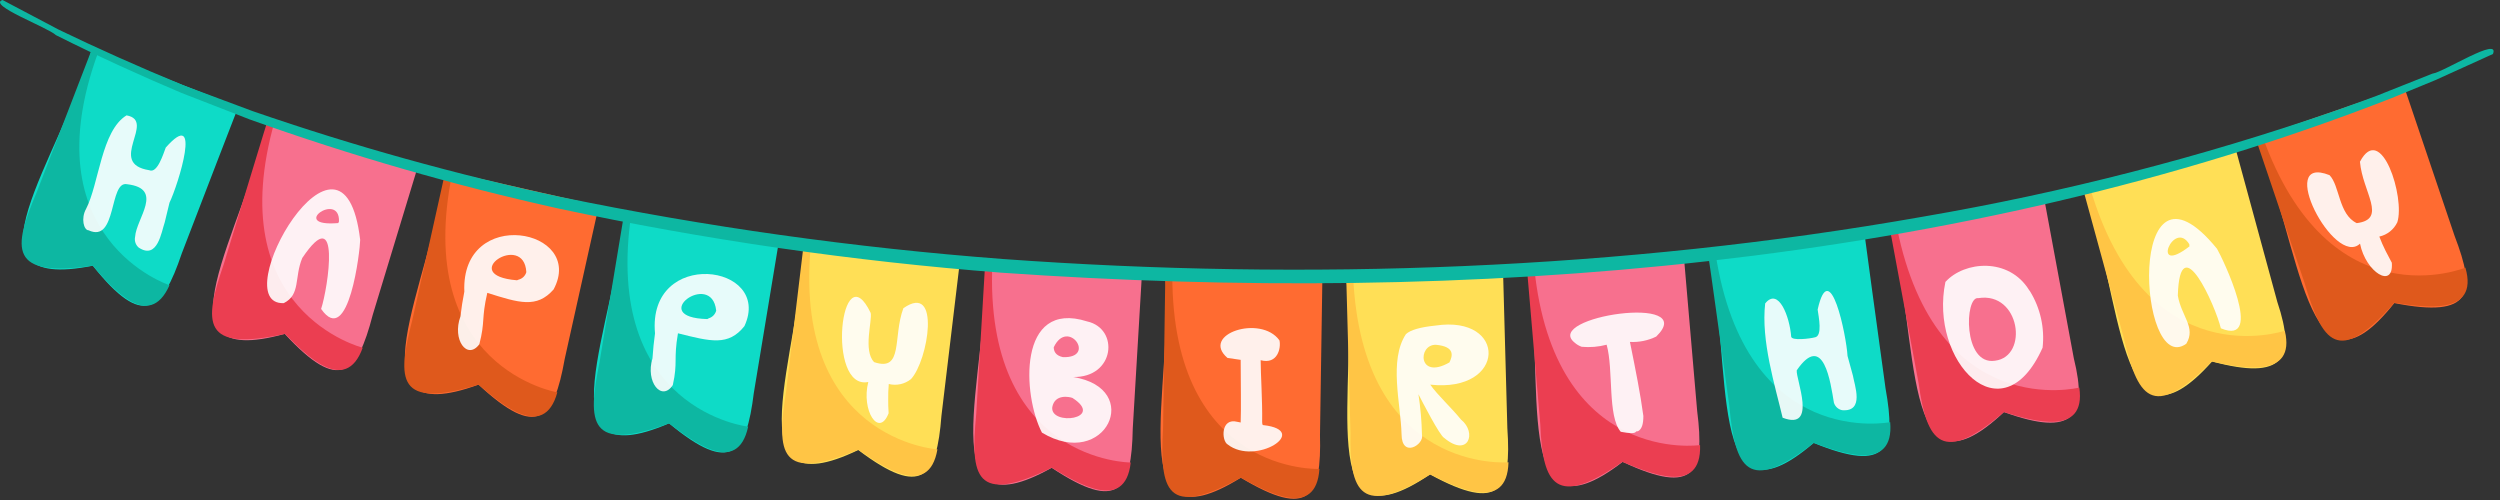 <svg width="200" height="40" viewBox="0 0 200 40" fill="none" xmlns="http://www.w3.org/2000/svg">
<rect x="0" y="0" width="200" height="40" fill="#333333" stroke="none"/>
<g clip-path="url(#clip0_1_6902)">
<path d="M7.345 3.949C4.932 12.611 -3.768 23.514 7.424 21.257C11.458 26.326 12.977 24.914 14.542 20.274C16.13 16.149 19.028 8.611 19.062 8.554L7.345 3.949Z" fill="#0EDBC7"/>
<path d="M7.864 4.16C2.367 19.143 13.559 22.817 13.559 22.817C11.909 26.532 8.977 23.029 7.418 21.257C0.678 22.234 1 19.914 2.955 15.337L7.345 3.949L7.864 4.16Z" fill="#0DB7A2"/>
<path opacity="0.9" d="M13.26 11.806C16.209 8.474 14.265 14.76 13.559 16.217C13.384 16.92 13.26 17.451 13.175 17.8C12.915 18.531 12.61 20.811 11.096 19.806C10.851 19.596 10.74 19.266 10.808 18.948C10.898 17.468 13.158 15.091 10.164 14.737C8.7 14.44 9.384 19.486 7.085 18.423C6.706 18.423 6.457 17.468 6.887 16.709C7.921 14.714 8.107 10.451 10.124 9.229C12.548 9.669 8.503 13.074 11.938 13.617C12.593 13.909 13.068 12.291 13.26 11.806V11.806Z" fill="white"/>
<path d="M21.469 9.457C19.678 18.286 11.774 29.783 22.78 26.709C27.164 31.469 28.582 29.954 29.814 25.206C31.096 20.977 33.446 13.251 33.463 13.206L21.469 9.457Z" fill="#F7708E"/>
<path d="M21.994 9.623C17.587 24.971 29.017 27.817 29.017 27.817C27.638 31.64 24.457 28.389 22.802 26.709C16.119 28.177 16.277 25.84 17.898 21.143C19.209 16.834 21.435 9.514 21.469 9.457L21.994 9.623Z" fill="#EB3E51"/>
<path opacity="0.9" d="M28.814 19.189C28.814 19.948 27.91 27.914 25.689 24.714C26.254 23 27.299 16 24.181 20.64C23.531 22.2 24.062 23.571 22.701 24.251C17.915 24.44 27.458 7.68 28.814 19.189V19.189ZM27.119 17.714C27.192 15.257 23.034 18.183 27.062 17.846C27.088 17.805 27.107 17.761 27.119 17.714Z" fill="white"/>
<path d="M35.638 13.674C34.542 22.594 27.548 34.697 38.282 30.771C43.017 35.177 44.311 33.554 45.175 28.726C46.136 24.406 47.887 16.514 47.904 16.457L35.638 13.674Z" fill="#FF6B31"/>
<path d="M36.192 13.8C32.972 29.446 44.587 31.389 44.587 31.389C43.503 35.309 40.068 32.291 38.282 30.771C31.751 32.76 31.734 30.412 32.989 25.589C33.966 21.206 35.627 13.732 35.638 13.674L36.192 13.8Z" fill="#DF591C"/>
<path opacity="0.9" d="M44.288 23.154C42.938 24.691 41.525 24.229 38.983 23.428C38.497 25.537 38.825 25.714 38.345 27.543C37.379 28.84 36.153 27.177 36.836 25.314C36.915 24.634 37.017 23.971 37.147 23.331C36.864 16.434 46.893 18.286 44.288 23.154ZM42.107 21.771C41.926 18.491 36.492 22.029 41.361 22.423L41.486 22.371C41.784 22.298 42.021 22.069 42.107 21.771V21.771Z" fill="white"/>
<path d="M49.955 16.943C49.345 25.914 43.023 38.389 53.525 33.869C58.497 38 59.701 36.303 60.305 31.44C61.028 27.074 62.345 19.097 62.356 19.04L49.955 16.943Z" fill="#0EDBC7"/>
<path d="M50.514 17.034C48.153 32.84 59.853 34.131 59.853 34.131C58.983 38.131 55.407 35.274 53.525 33.869C47.119 36.211 46.966 33.869 47.96 28.994C48.695 24.56 49.944 16.994 49.955 16.943L50.514 17.034Z" fill="#0DB7A2"/>
<path opacity="0.9" d="M59.554 26.091C58.271 27.703 56.853 27.32 54.237 26.663C53.87 28.794 54.237 28.949 53.825 30.806C52.932 32.16 51.621 30.56 52.198 28.669C52.243 27.983 52.311 27.314 52.401 26.669C51.774 19.794 61.864 21.08 59.554 26.091V26.091ZM57.294 24.834C56.932 21.566 51.695 25.406 56.588 25.526C56.628 25.51 56.666 25.489 56.701 25.463C56.997 25.377 57.226 25.137 57.3 24.834H57.294Z" fill="white"/>
<path d="M64.333 19.229C64.124 28.217 58.367 40.971 68.661 36C73.808 39.897 74.938 38.148 75.316 33.257C75.842 28.869 76.802 20.84 76.808 20.777L64.333 19.229Z" fill="#FFDF56"/>
<path d="M64.898 19.297C63.243 35.194 74.994 35.949 74.994 35.949C74.299 39.949 70.599 37.303 68.661 35.977C62.361 38.611 62.107 36.28 62.881 31.354C63.412 26.897 64.322 19.291 64.333 19.229L64.898 19.297Z" fill="#FFC545"/>
<path opacity="0.9" d="M72.881 30.326C72.381 30.729 71.723 30.875 71.102 30.72C71.064 31.14 71.049 31.561 71.056 31.983C71.056 32.269 71.056 32.629 71.09 33.057C70.316 35.057 68.881 32.84 69.463 30.56C66.073 31.246 67.26 20.04 69.655 25.034C69.791 25.646 69.034 28.057 69.932 28.971C72.294 29.771 71.412 26.937 72.271 24.657C75.299 22.537 74.254 28.846 72.881 30.326V30.326Z" fill="white"/>
<path d="M78.819 20.966C79.153 29.954 74.158 43.034 84.136 37.423C89.508 40.994 90.531 39.189 90.621 34.28C90.881 29.863 91.362 21.794 91.367 21.709L78.819 20.966Z" fill="#F7708E"/>
<path d="M79.39 21C78.684 37 90.458 37 90.458 37C90.006 41.046 86.153 38.617 84.136 37.417C78.006 40.428 77.616 38.12 78.096 33.154C78.362 28.669 78.819 21.023 78.819 20.96L79.39 21Z" fill="#EB3E51"/>
<path opacity="0.9" d="M86.972 25.714C89.559 26.286 89.203 30.229 85.842 30.16C91.553 31.063 88.441 37.68 83.356 34.611C81.808 31.646 81.384 23.931 86.972 25.714V25.714ZM85.034 28.572C87.763 28.663 85.424 25.406 84.299 27.783C84.305 28.08 84.424 28.44 85.034 28.572ZM84.181 32.572C84.005 34.097 88.429 33.526 85.796 31.834C85.559 31.743 84.384 31.497 84.181 32.572Z" fill="white"/>
<path d="M93.22 22.023C93.949 30.988 89.548 44.274 99.266 38.217C104.785 41.548 105.729 39.691 105.599 34.788C105.667 30.36 105.791 22.274 105.791 22.217L93.22 22.023Z" fill="#FF6B31"/>
<path d="M93.785 22.029C93.785 38.029 105.554 37.514 105.554 37.514C105.283 41.577 101.328 39.331 99.26 38.217C93.271 41.509 92.774 39.217 93.045 34.217C93.113 29.72 93.226 22.057 93.226 22L93.785 22.029Z" fill="#DF591C"/>
<path opacity="0.9" d="M102.356 27.229C102.497 27.828 102.215 29.183 100.853 28.817C100.853 29.903 101 32.08 100.972 33.72C100.972 33.931 101.006 34.034 101.073 34.011C104.904 34.44 100.446 37.309 98.209 35.554C97.712 35.263 97.644 33.389 98.994 33.748L99.254 33.8C99.299 32.554 99.254 30.709 99.254 28.788L98.198 28.634C96 26.737 100.864 25.143 102.356 27.229V27.229Z" fill="white"/>
<path d="M107.678 22.04C108.808 30.794 104.853 44.451 114.401 37.954C120.051 41.046 120.927 39.148 120.588 34.257C120.469 29.834 120.243 21.748 120.243 21.686L107.678 22.04Z" fill="#FFDF56"/>
<path d="M108.248 22.023C108.932 37.989 120.678 36.983 120.678 36.983C120.576 41.057 116.537 38.983 114.418 37.954C108.898 41.383 107.943 39.411 108.039 34.606C107.921 30.183 107.7 22.103 107.695 22.034L108.248 22.023Z" fill="#FFC545"/>
<path opacity="0.9" d="M114.836 26.046C120.61 25.177 120.531 31.44 114.418 30.771C114.983 31.583 116.113 32.617 116.881 33.566C118.192 34.623 117.446 36.64 115.537 35.034C115.186 34.869 113.757 32.086 113.474 31.537C113.641 32.611 113.735 33.696 113.757 34.783C113.966 35.549 112.135 36.703 112.124 34.731C112.062 32.309 111.096 28.823 112.474 26.731C112.825 26.4 113.616 26.171 114.836 26.046V26.046ZM114.876 27.583C113.401 27.543 113.429 30.44 115.955 28.994C116.203 28.486 116.435 27.726 114.876 27.583Z" fill="white"/>
<path d="M122.175 21.457C123.819 30.131 120.684 43.994 129.813 36.949C135.644 39.697 136.39 37.749 135.774 32.886C135.395 28.474 134.7 20.417 134.695 20.36L122.175 21.457Z" fill="#F7708E"/>
<path d="M122.74 21.411C124.356 37.309 136.006 35.606 136.006 35.606C136.141 39.674 131.983 37.846 129.791 36.949C124.48 40.674 123.407 38.788 123.226 33.983C122.848 29.577 122.158 21.52 122.153 21.457L122.74 21.411Z" fill="#EB3E51"/>
<path opacity="0.9" d="M132.497 26.926C131.843 27.245 131.12 27.392 130.395 27.354C130.859 29.64 131.232 31.514 131.469 33.28C131.469 33.937 131.345 34.343 131.028 34.503C130.712 34.451 131.152 34.828 129.661 34.543C128.588 33.309 129.096 29.583 128.531 27.577C127.881 27.749 127.206 27.805 126.537 27.743C126.328 27.671 126.136 27.559 125.972 27.411C123.378 25.337 136.04 23.474 132.497 26.926V26.926Z" fill="white"/>
<path d="M136.678 20.366C138.763 28.937 136.345 42.954 145.096 35.434C151.062 37.874 151.712 35.891 150.842 31.063C150.237 26.68 149.147 18.674 149.147 18.611L136.678 20.366Z" fill="#0EDBC7"/>
<path d="M137.243 20.286C139.667 36.08 151.215 33.772 151.215 33.772C151.559 37.829 147.311 36.217 145.096 35.434C139.819 39.543 138.813 37.509 138.345 32.469C137.729 28.017 136.684 20.429 136.65 20.366L137.243 20.286Z" fill="#0DB7A2"/>
<path opacity="0.9" d="M145.412 24.766C146.39 20.406 147.712 26.851 147.802 28.474C147.989 29.171 148.13 29.697 148.232 30.046C148.356 30.811 149.186 32.954 147.379 32.817C147.062 32.757 146.805 32.523 146.712 32.211C146.452 30.646 145.898 26.497 143.74 29.623C143.644 30.286 145.435 34.503 142.61 33.417C142.006 30.857 140.87 27.251 141.215 24.274C142.288 22.943 143.181 25.366 143.294 26.931C143.333 27.28 144.819 27.086 145.158 26.994C145.842 26.931 145.48 25.291 145.412 24.766V24.766Z" fill="white"/>
<path d="M151.192 18.314C153.684 26.777 151.921 40.891 160.316 32.966C165.893 34.989 167.057 33.337 165.904 28.657L163.548 15.966L151.192 18.314Z" fill="#F7708E"/>
<path d="M151.757 18.211C154.915 33.869 166.345 31.006 166.345 31.006C166.91 34.926 162.695 33.709 160.316 32.966C155.396 37.2 154.147 35.429 153.492 30.68C152.684 26.326 151.203 18.383 151.192 18.32L151.757 18.211Z" fill="#EB3E51"/>
<path opacity="0.9" d="M163.407 27.817C160.147 35.097 154.316 28.857 155.633 22.554C157.164 20.869 160.717 20.589 162.328 23.206C162.347 23.242 162.372 23.274 162.401 23.303C163.231 24.649 163.585 26.241 163.407 27.817ZM158.265 23.851C157.164 23.663 157.017 29.257 159.604 28.857C162.316 28.52 161.61 23.314 158.265 23.851Z" fill="white"/>
<path d="M166.667 15.097C169.859 23.491 169.328 37.497 176.966 28.92C182.695 30.463 183.717 28.72 182.186 24.154L178.796 11.709L166.667 15.097Z" fill="#FFDF56"/>
<path d="M167.186 14.943C171.638 30.286 182.785 26.457 182.785 26.457C183.701 30.314 179.395 29.457 176.938 28.92C172.107 33.783 170.994 31.726 169.859 26.874C168.672 22.543 166.655 15.154 166.638 15.097L167.186 14.943Z" fill="#FFC545"/>
<path opacity="0.9" d="M177.362 19.903C177.751 20.554 181.243 27.749 177.667 26.263C177.249 24.497 174.384 18.04 174.226 23.651C174.514 25.32 175.695 26.189 174.904 27.497C171.04 30.286 170.057 10.954 177.362 19.903ZM175.158 19.56C173.904 17.457 171.966 22.183 175.158 19.709C175.158 19.659 175.152 19.609 175.141 19.56H175.158Z" fill="white"/>
<path d="M180.446 11.069C184.124 19.257 184.401 33.269 191.542 24.246C197.853 25.491 198.119 23.428 196.362 18.857C194.943 14.668 192.356 7.017 192.339 6.96L180.446 11.069Z" fill="#FF6B31"/>
<path d="M180.983 10.857C186.328 25.897 197.232 21.412 197.232 21.412C198.362 25.326 193.842 24.56 191.542 24.223C187.023 29.366 185.774 27.377 184.356 22.606C182.915 18.354 180.463 11.103 180.446 11.046L180.983 10.857Z" fill="#DF591C"/>
<path opacity="0.9" d="M191.785 17.783C191.504 18.368 190.973 18.789 190.345 18.926C190.491 19.314 190.661 19.697 190.847 20.069L191.345 21.017C191.508 23.16 189.26 21.794 188.802 19.491C186.763 21.44 181.989 12.274 186.361 14.011C187.186 14.846 187.079 17.16 188.542 17.851C191.017 17.531 189 15.371 188.797 12.937C190.503 9.714 192.418 15.823 191.785 17.783Z" fill="white"/>
<path d="M199.435 4.32L194.813 6.417L191.339 7.846C156.689 21.383 117.39 24.417 80.13 21.817C68.202 20.896 56.348 19.178 44.644 16.674C36.289 14.818 28.055 12.442 19.989 9.56C18.435 8.96 16.503 8.211 14.52 7.434C11.463 6.149 7.813 4.491 4.475 2.811C3.847 2.2 -1.051 0.4 0.203 0L4.695 2.371C7.627 3.789 11.119 5.36 14.757 6.857L20.232 8.897C28.291 11.681 36.51 13.97 44.842 15.754C56.522 18.159 68.34 19.818 80.226 20.72C104.52 22.486 129.78 21.589 153.853 17.331C165.035 15.411 176.046 12.583 186.78 8.874C188.362 8.303 189.836 7.811 191.124 7.269L194.593 5.891C195.48 5.783 200.028 2.857 199.435 4.32V4.32Z" fill="#0DB7A2"/>
</g>
<defs>
<clipPath id="clip0_1_6902">
<rect width="200" height="40" fill="white"/>
</clipPath>
</defs>
</svg>
